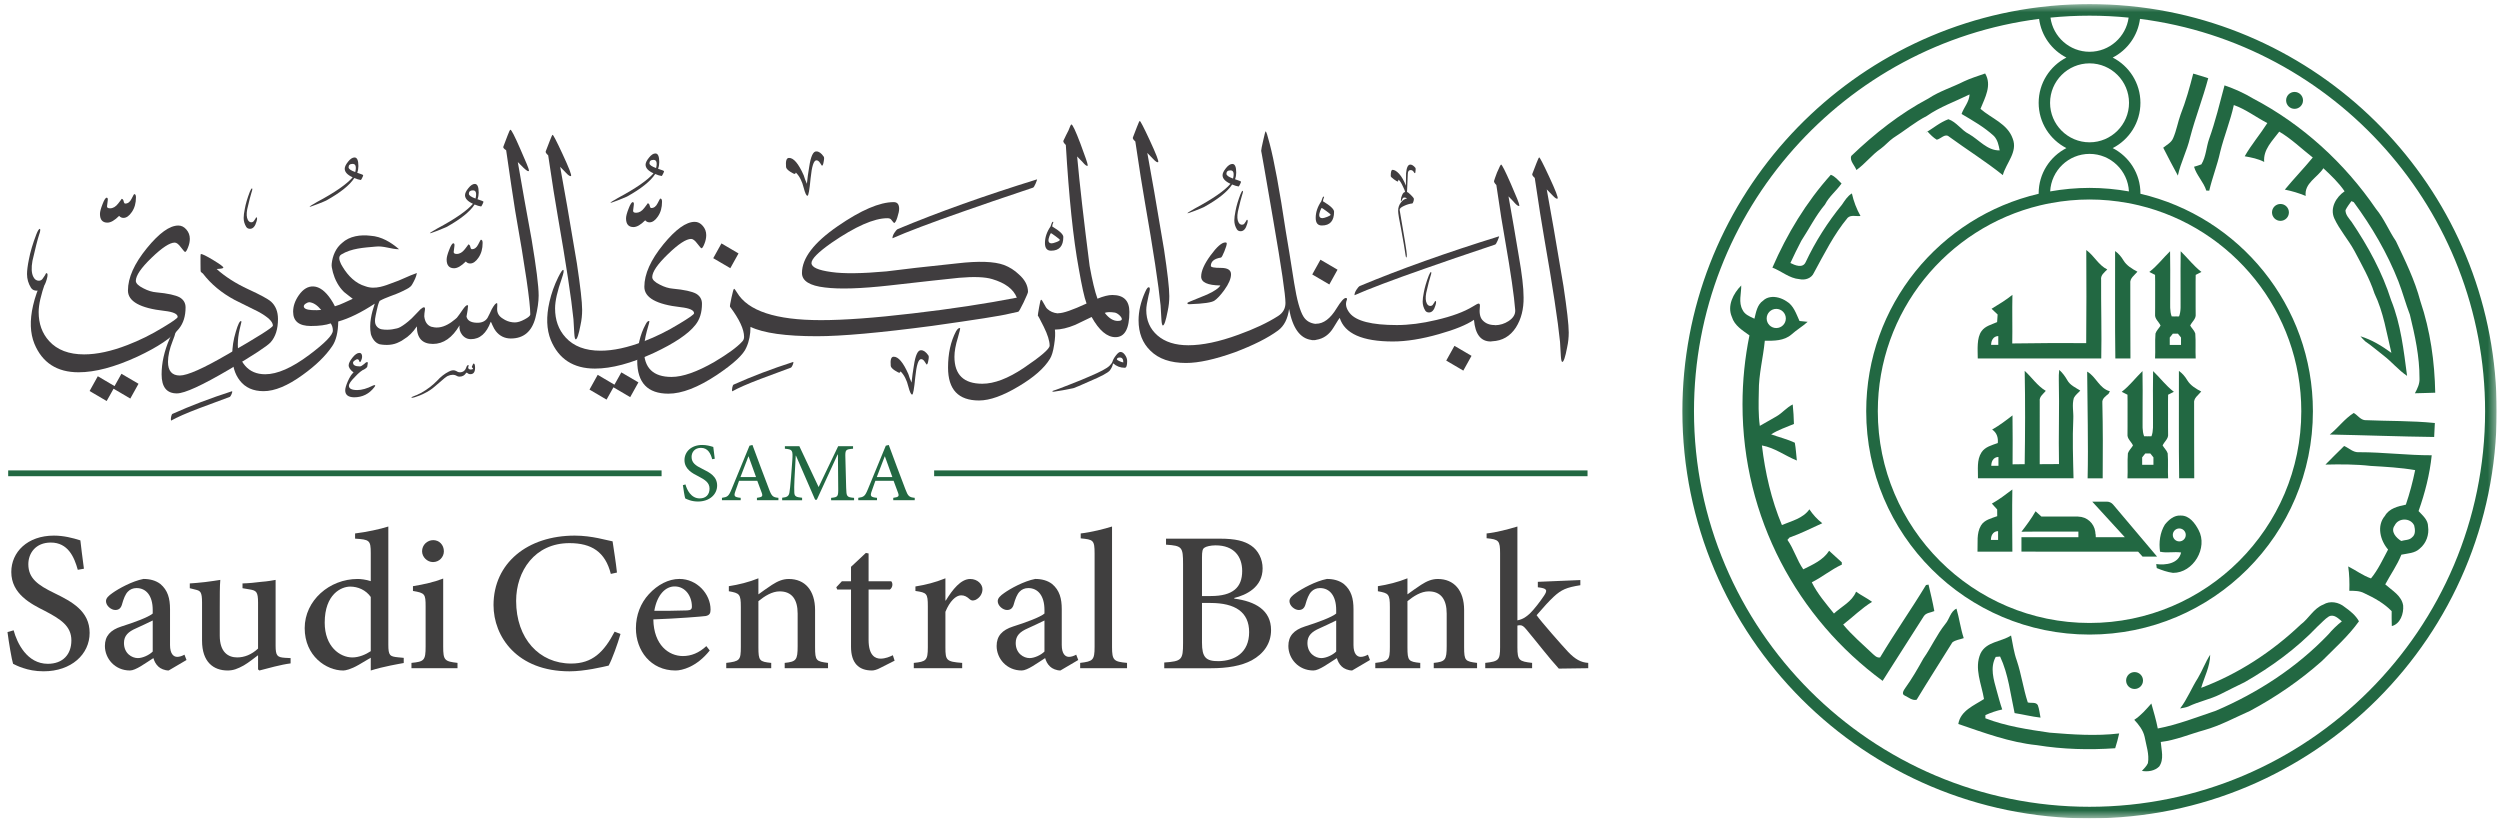 <svg width="307" height="101" viewBox="0 0 307 101" fill="none" xmlns="http://www.w3.org/2000/svg">
<g clip-path="url(#clip0_864_1806)">
<path d="M71.488 38.06C71.488 38.665 71.429 39.28 71.288 39.916C71.065 41.085 70.865 41.67 70.703 41.67C70.612 41.67 70.551 41.427 70.522 40.944C70.46 39.916 70.421 39.332 70.421 39.209C70.169 36.691 69.523 32.449 68.486 26.492C68.193 24.838 67.801 22.369 67.317 19.073C67.076 18.861 66.973 18.7 67.014 18.59C67.115 18.297 67.287 17.865 67.519 17.28C67.699 16.796 67.82 16.555 67.861 16.555C67.942 16.555 68.345 17.33 69.07 18.893C69.876 20.626 70.228 21.534 70.119 21.613C70.017 21.675 69.805 21.552 69.493 21.211C69.403 21.109 69.171 20.867 68.788 20.485C69.252 22.964 69.937 26.924 70.844 32.356C71.267 35.188 71.488 37.094 71.488 38.06Z" fill="#403D3F"/>
<path d="M34.136 39.18C34.136 40.408 33.834 41.366 33.229 42.041C32.776 42.526 31.082 43.635 28.15 45.367C24.824 47.322 22.677 48.31 21.72 48.31C20.471 48.31 19.845 47.534 19.845 45.972C19.845 44.582 20.168 43.11 20.833 41.577C21.155 40.831 21.376 40.449 21.499 40.469C21.669 40.469 21.579 40.943 21.196 41.891C20.823 42.837 20.63 43.684 20.63 44.441C20.63 45.548 21.115 46.113 22.083 46.113C23.009 46.113 24.986 45.237 28.009 43.472C31.677 41.366 33.511 40.208 33.511 39.985C33.511 39.492 32.908 38.916 31.677 38.252C30.74 37.788 29.792 37.315 28.834 36.842C27.212 35.975 25.902 34.886 24.904 33.575C24.845 33.566 24.754 33.485 24.642 33.334C24.633 33.273 24.622 32.911 24.622 32.245C24.613 31.56 24.622 31.217 24.663 31.197C24.824 31.176 25.327 31.419 26.195 31.944C27.051 32.468 27.465 32.77 27.424 32.87C27.404 32.961 27.122 33.011 26.598 33.032C27.656 33.98 28.946 34.806 30.467 35.511C31.98 36.207 32.926 36.719 33.29 37.044C33.854 37.567 34.136 38.272 34.136 39.18Z" fill="#403D3F"/>
<path d="M5.734 34.324C5.478 35.233 5.073 35.695 4.511 35.695C4.199 35.695 3.964 35.582 3.808 35.346C3.481 34.821 3.318 34.261 3.318 33.656C3.318 33.229 3.389 32.639 3.544 31.88C3.715 30.948 4.029 29.904 4.476 28.738C4.647 28.311 4.79 28.1 4.888 28.1C4.923 28.113 4.945 28.163 4.945 28.241C4.945 28.376 4.895 28.582 4.795 28.851C4.611 29.414 4.34 30.473 3.986 32.028C3.83 32.895 3.865 33.557 4.099 34.005C4.255 34.316 4.476 34.472 4.767 34.472C4.938 34.472 5.086 34.409 5.207 34.268C5.279 34.168 5.385 34.012 5.528 33.799C5.599 33.628 5.656 33.543 5.699 33.543C5.87 33.543 5.89 33.799 5.734 34.324ZM23.311 29.328C23.311 29.66 23.241 30.013 23.089 30.386C22.948 30.75 22.827 30.941 22.727 30.941C22.677 30.941 22.504 30.75 22.213 30.367C21.931 29.983 21.678 29.79 21.457 29.79C20.852 29.79 19.904 30.407 18.614 31.655C17.325 32.895 16.679 33.843 16.679 34.489C16.679 34.79 16.993 35.103 17.627 35.415C18.171 35.699 18.694 35.858 19.199 35.899C20.609 36.029 21.567 36.243 22.081 36.525C22.545 36.807 22.788 37.209 22.788 37.753C22.788 38.811 22.524 39.679 21.981 40.353C21.114 41.463 19.401 42.611 16.861 43.801C14.1 45.07 11.691 45.716 9.644 45.716C7.005 45.716 5.19 44.547 4.224 42.209C3.698 40.908 3.639 39.345 4.062 37.512C4.303 36.464 4.656 35.465 5.129 34.508C5.452 33.864 5.654 33.561 5.755 33.602C5.855 33.641 5.805 33.984 5.573 34.651C5.029 36.193 4.747 37.41 4.747 38.317C4.747 39.75 5.17 40.938 6.037 41.886C7.024 42.973 8.456 43.519 10.331 43.519C11.902 43.519 13.677 43.135 15.651 42.37C17.123 41.804 18.574 41.09 20.006 40.214C21.214 39.486 21.819 39.063 21.819 38.922C21.819 38.549 21.276 38.297 20.186 38.176C17.204 37.844 15.712 37.007 15.712 35.678C15.712 34.105 16.488 32.372 18.05 30.457C19.552 28.621 20.832 27.695 21.899 27.695C22.274 27.695 22.606 27.857 22.888 28.189C23.17 28.512 23.311 28.894 23.311 29.328ZM17.009 47.128L16.002 48.943L13.946 47.735L13.099 49.246L11.002 48.017L12.01 46.202L14.066 47.412L14.912 45.9L17.009 47.128Z" fill="#403D3F"/>
<path d="M38.275 38.078C37.629 38.038 37.306 37.877 37.306 37.615C37.306 37.495 37.397 37.374 37.558 37.272C37.729 37.161 37.87 37.111 37.972 37.111C38.475 37.151 38.959 37.474 39.444 38.059C39.121 38.098 38.727 38.098 38.275 38.078ZM65.281 29.395C64.694 26.22 64.13 23.056 63.586 19.901C63.95 20.265 64.191 20.506 64.291 20.606C64.635 20.929 64.837 21.061 64.917 21.011C64.947 20.979 64.958 20.949 64.958 20.929C64.958 20.767 64.594 19.881 63.889 18.29C63.204 16.716 62.801 15.93 62.681 15.93C62.62 15.93 62.499 16.182 62.317 16.676C62.094 17.262 61.935 17.704 61.812 18.006C61.753 18.118 61.873 18.268 62.156 18.45C62.629 21.757 63.002 24.234 63.264 25.887C64.503 32.902 65.119 37.146 65.119 38.606C65.119 38.768 64.887 38.979 64.423 39.221C63.963 39.471 63.564 39.592 63.234 39.594C63.134 39.594 63.037 39.588 62.941 39.577C62.508 39.529 62.115 39.377 61.755 39.13C61.519 38.989 61.345 38.825 61.228 38.636C61.096 38.425 61.038 38.179 61.048 37.901C61.057 37.781 61.063 37.677 61.064 37.589C61.072 37.369 61.063 37.25 61.048 37.237C60.907 37.176 60.686 37.437 60.383 37.981C60.222 38.345 60.04 38.707 59.86 39.05C59.576 39.473 59.135 39.655 58.53 39.634C57.806 39.608 57.392 39.354 57.286 38.872C57.342 38.512 57.433 38.155 57.451 37.792C57.498 37.599 57.489 37.495 57.42 37.478C57.279 37.447 57.078 37.649 56.794 38.063C56.529 38.458 56.301 38.773 56.106 39.017C56.037 39.083 55.965 39.146 55.889 39.206C55.325 39.684 54.631 40.121 53.889 40.206C53.792 40.213 53.694 40.217 53.595 40.219C53.582 40.219 53.569 40.219 53.558 40.219C53.404 40.213 53.25 40.191 53.094 40.15C53.048 40.143 53.001 40.134 52.953 40.121C52.46 39.941 52.174 39.514 52.1 38.848C52.1 38.627 52.129 38.365 52.179 38.063C52.209 37.871 52.179 37.76 52.1 37.74C51.998 37.71 51.847 37.801 51.636 37.981C51.341 38.289 51.09 38.549 50.882 38.762C50.752 38.896 50.639 39.011 50.544 39.109C50.403 39.237 50.261 39.365 50.114 39.488C50.005 39.579 49.895 39.668 49.78 39.751C49.589 39.896 49.39 40.03 49.181 40.15C49.049 40.226 48.908 40.284 48.759 40.323C48.373 40.423 47.969 40.486 47.568 40.49C47.33 40.494 47.095 40.477 46.861 40.436C46.428 40.358 46.098 40 46.057 39.564C46.031 39.285 46.074 38.989 46.133 38.729C46.23 38.326 46.293 37.907 46.408 37.506C46.462 37.317 46.529 37.131 46.614 36.953C47.015 36.728 47.442 36.558 47.87 36.396C48.392 36.198 48.921 36.012 49.42 35.762C49.752 35.58 50.145 35.442 50.422 35.177C50.507 35.093 50.582 34.999 50.639 34.884C50.879 34.455 51.114 34.015 51.192 33.527C50.158 33.874 49.203 34.413 48.166 34.75C47.7 34.93 47.212 35.114 46.714 35.225C46.705 35.227 46.696 35.229 46.687 35.231C46.091 35.361 45.482 35.381 44.886 35.16C43.658 34.811 42.747 33.871 42.099 32.809C42.025 32.688 41.954 32.566 41.886 32.442C41.728 32.078 41.466 31.54 41.897 31.26C43.15 30.486 44.675 30.415 46.102 30.285C47.095 30.157 48.026 30.61 49.006 30.608C48.024 29.756 46.837 29.035 45.506 28.951C44.285 28.801 42.931 28.975 41.997 29.84C41.234 30.458 40.834 31.425 40.733 32.386C40.717 32.536 40.722 32.688 40.748 32.841C40.819 33.26 40.934 33.676 41.09 34.077C41.184 34.316 41.294 34.552 41.422 34.776C41.646 35.175 41.923 35.543 42.253 35.862C42.596 36.153 42.968 36.409 43.318 36.693C42.591 37.003 41.889 37.4 41.125 37.612C40.986 37.324 40.817 37.029 40.613 36.728C39.937 35.739 39.241 35.225 38.516 35.175C37.831 35.136 37.226 35.498 36.701 36.244C36.228 36.919 35.996 37.595 35.996 38.28C35.996 39.449 36.721 40.033 38.172 40.033C39.212 40.033 40.028 39.922 40.613 39.711C40.793 39.972 40.874 40.265 40.874 40.597C40.874 41.141 39.908 42.13 37.972 43.581C35.846 45.174 34.042 45.959 32.57 45.959C31.522 45.959 30.696 45.606 30.1 44.91C29.495 44.205 29.204 43.338 29.204 42.31C29.204 41.707 29.284 41.082 29.427 40.456C29.573 39.833 29.646 39.531 29.647 39.531C29.647 39.469 29.627 39.438 29.607 39.428C29.445 39.389 29.224 39.822 28.963 40.718C28.66 41.707 28.519 42.654 28.519 43.581C28.519 44.892 28.831 45.94 29.445 46.725C30.121 47.603 31.099 48.035 32.368 48.035C33.728 48.035 35.331 47.371 37.165 46.04C38.768 44.892 39.976 43.722 40.793 42.513C41.27 41.826 41.513 40.816 41.537 39.48C42.864 39.109 44.359 38.376 46.02 37.289C45.616 38.484 45.306 39.763 45.541 41.026C45.703 41.566 46.056 42.106 46.621 42.277C47.425 42.425 48.297 42.39 49.03 41.995C49.225 41.913 49.401 41.807 49.565 41.683C50.172 41.332 50.715 40.796 51.192 40.078C51.192 41.518 51.856 42.234 53.167 42.234C54.456 42.234 55.546 41.47 56.433 39.957C56.371 40.401 56.494 40.792 56.765 41.136C56.949 41.358 57.162 41.509 57.405 41.587C57.535 41.629 57.676 41.65 57.822 41.65C58.932 41.65 59.738 40.935 60.263 39.514C60.292 39.514 60.361 39.651 60.459 39.907C60.461 39.909 60.463 39.913 60.463 39.916C60.615 40.26 60.756 40.501 60.886 40.663C61.352 41.256 61.955 41.557 62.705 41.568C62.711 41.568 62.714 41.57 62.72 41.57C62.725 41.57 62.729 41.57 62.733 41.57C62.736 41.57 62.74 41.57 62.742 41.57C62.746 41.57 62.749 41.568 62.753 41.568C64.306 41.557 65.303 40.711 65.743 39.05C66.016 37.972 66.147 37.055 66.147 36.289C66.147 35.129 65.854 32.831 65.281 29.395Z" fill="#403D3F"/>
<path d="M31.501 27.201C31.334 27.796 31.068 28.097 30.703 28.097C30.499 28.097 30.345 28.023 30.242 27.869C30.029 27.527 29.922 27.16 29.922 26.764C29.922 26.486 29.968 26.1 30.07 25.603C30.181 24.994 30.385 24.313 30.679 23.55C30.79 23.272 30.883 23.133 30.948 23.133C30.972 23.142 30.985 23.174 30.985 23.226C30.985 23.313 30.953 23.448 30.888 23.625C30.768 23.992 30.591 24.684 30.358 25.701C30.256 26.267 30.28 26.7 30.432 26.993C30.536 27.197 30.679 27.299 30.87 27.299C30.981 27.299 31.078 27.256 31.157 27.163C31.204 27.098 31.273 26.996 31.367 26.857C31.412 26.746 31.451 26.69 31.477 26.69C31.59 26.69 31.603 26.857 31.501 27.201Z" fill="#403D3F"/>
<path d="M28.5 48.039C28.538 48.098 28.515 48.232 28.426 48.425C28.339 48.609 28.272 48.713 28.228 48.735C26.977 49.201 25.726 49.668 24.468 50.134C22.876 50.741 21.721 51.244 21.011 51.652C20.974 51.571 20.966 51.415 21.011 51.192C21.055 50.992 21.107 50.875 21.167 50.83C23.41 49.822 25.852 48.891 28.5 48.039Z" fill="#403D3F"/>
<path d="M44.6 21.516C44.6 21.574 44.555 21.681 44.47 21.854C44.385 22.019 44.334 22.105 44.312 22.105C44.075 22.069 43.809 21.99 43.509 21.861C42.95 22.736 41.794 23.662 40.05 24.63C39.907 24.703 39.541 24.853 38.953 25.081C38.365 25.306 38.056 25.413 38.014 25.391C37.999 25.356 38.3 25.161 38.931 24.803C41.098 23.647 42.562 22.635 43.308 21.774C42.662 21.481 42.332 21.13 42.332 20.713C42.332 20.483 42.469 20.197 42.748 19.852C43.02 19.509 43.286 19.336 43.538 19.336C43.852 19.336 44.011 19.687 44.011 20.397C44.011 20.67 43.967 20.943 43.867 21.216C44.355 21.373 44.6 21.474 44.6 21.516ZM43.624 21.13C43.781 20.462 43.681 20.125 43.308 20.125C42.978 20.125 42.805 20.262 42.805 20.54C42.805 20.743 43.078 20.936 43.624 21.13Z" fill="#403D3F"/>
<path d="M59.369 24.768C59.369 24.826 59.326 24.933 59.241 25.104C59.156 25.269 59.104 25.357 59.083 25.357C58.846 25.319 58.58 25.241 58.28 25.111C57.719 25.987 56.565 26.913 54.821 27.882C54.678 27.953 54.312 28.103 53.724 28.333C53.136 28.556 52.828 28.663 52.783 28.641C52.77 28.606 53.071 28.413 53.702 28.055C55.869 26.899 57.332 25.887 58.078 25.026C57.434 24.731 57.103 24.38 57.103 23.965C57.103 23.735 57.239 23.447 57.519 23.104C57.792 22.759 58.057 22.586 58.308 22.586C58.623 22.586 58.783 22.939 58.783 23.649C58.783 23.922 58.738 24.193 58.638 24.466C59.126 24.623 59.369 24.726 59.369 24.768ZM58.395 24.38C58.553 23.712 58.452 23.375 58.078 23.375C57.749 23.375 57.577 23.512 57.577 23.792C57.577 23.993 57.849 24.186 58.395 24.38Z" fill="#403D3F"/>
<path d="M58.339 45.168C58.339 45.684 58.148 45.949 57.767 45.949C57.615 45.949 57.485 45.897 57.374 45.791C57.318 45.747 57.261 45.758 57.211 45.836C57.031 46.11 56.767 46.251 56.429 46.251C56.296 46.251 56.177 46.224 56.088 46.157C55.784 45.977 55.409 45.977 54.96 46.179C54.763 46.285 54.425 46.554 53.948 46.986C53.674 47.211 53.405 47.441 53.139 47.671C52.703 48.009 52.18 48.3 51.579 48.549C51.091 48.744 50.758 48.846 50.59 48.846C50.547 48.846 50.517 48.834 50.517 48.801C50.562 48.757 50.653 48.71 50.775 48.666C51.002 48.588 51.315 48.452 51.714 48.25C52.449 47.834 53.095 47.346 53.65 46.78C54.106 46.274 54.594 45.891 55.121 45.628C55.487 45.431 55.8 45.414 56.066 45.583C56.183 45.672 56.313 45.719 56.454 45.719C56.836 45.719 57.099 45.539 57.239 45.168C57.311 44.943 57.402 44.824 57.513 44.824C57.543 44.824 57.554 44.86 57.537 44.938C57.491 45.106 57.48 45.201 57.513 45.236C57.615 45.37 57.773 45.414 57.975 45.353C58.109 45.325 58.127 45.262 58.02 45.168C57.94 45.123 57.923 45.054 57.975 44.96C58.064 44.746 58.12 44.641 58.155 44.641C58.278 44.641 58.339 44.813 58.339 45.168Z" fill="#403D3F"/>
<path d="M16.695 24.227C16.695 24.94 16.534 25.534 16.191 26.033C15.87 26.508 15.526 26.757 15.164 26.757C14.944 26.757 14.771 26.673 14.63 26.508C14.088 27.054 13.604 27.34 13.192 27.34C12.587 27.34 12.275 26.983 12.275 26.271C12.275 26.009 12.375 25.617 12.587 25.083C12.789 24.549 12.96 24.276 13.101 24.276C13.21 24.276 13.262 24.383 13.231 24.608C13.171 25.096 13.14 25.345 13.14 25.345C13.14 25.499 13.262 25.582 13.513 25.582C13.877 25.582 14.207 25.391 14.509 25C14.812 24.621 14.953 24.419 14.923 24.419C15.053 24.419 15.144 24.513 15.185 24.715C15.226 24.905 15.285 25 15.376 25C15.699 25 15.96 24.81 16.152 24.419C16.343 24.038 16.452 23.836 16.484 23.836C16.625 23.836 16.695 23.968 16.695 24.227Z" fill="#403D3F"/>
<path d="M59.266 29.831C59.266 30.542 59.104 31.136 58.763 31.635C58.442 32.11 58.099 32.358 57.737 32.358C57.514 32.358 57.343 32.275 57.202 32.11C56.658 32.655 56.176 32.941 55.762 32.941C55.159 32.941 54.847 32.585 54.847 31.872C54.847 31.61 54.947 31.219 55.159 30.684C55.359 30.15 55.532 29.877 55.673 29.877C55.783 29.877 55.833 29.985 55.803 30.209C55.744 30.696 55.712 30.946 55.712 30.946C55.712 31.1 55.833 31.184 56.085 31.184C56.447 31.184 56.781 30.993 57.082 30.601C57.384 30.221 57.525 30.018 57.493 30.018C57.625 30.018 57.716 30.115 57.757 30.315C57.796 30.506 57.857 30.601 57.948 30.601C58.269 30.601 58.531 30.412 58.724 30.018C58.913 29.64 59.025 29.438 59.056 29.438C59.195 29.438 59.266 29.569 59.266 29.831Z" fill="#403D3F"/>
<path d="M45.97 47.545C45.332 48.374 44.502 48.79 43.478 48.79C42.758 48.773 42.392 48.487 42.392 47.934C42.392 47.675 42.502 47.303 42.721 46.802C42.964 46.266 43.198 45.912 43.418 45.739C43.023 45.437 42.817 45.142 42.817 44.856C42.817 44.624 42.971 44.312 43.279 43.922C43.587 43.535 43.873 43.336 44.137 43.336C44.357 43.336 44.467 43.499 44.467 43.828C44.467 43.922 44.437 44.052 44.37 44.227C44.313 44.381 44.254 44.468 44.194 44.468C44.159 44.449 44.129 44.397 44.107 44.329C44.072 44.191 43.99 44.114 43.866 44.114C43.806 44.114 43.712 44.156 43.565 44.26C43.426 44.347 43.352 44.442 43.352 44.537C43.352 44.839 43.63 44.995 44.194 44.995C44.313 44.995 44.497 44.891 44.738 44.685C44.899 44.52 45.024 44.442 45.126 44.468C45.185 44.468 45.178 44.657 45.098 45.038C45.061 45.125 44.957 45.219 44.797 45.316C44.459 45.453 44.055 45.773 43.595 46.273C43.096 46.767 42.847 47.131 42.847 47.372C42.847 47.717 43.183 47.899 43.866 47.899C44.422 47.899 45.076 47.717 45.816 47.337C45.933 47.294 46.013 47.277 46.057 47.303C46.094 47.346 46.072 47.424 45.97 47.545Z" fill="#403D3F"/>
<path d="M143.59 36.359C143.59 36.964 143.531 37.578 143.39 38.213C143.167 39.382 142.966 39.967 142.803 39.967C142.714 39.967 142.653 39.725 142.623 39.241C142.562 38.213 142.521 37.628 142.521 37.508C142.271 34.988 141.625 30.746 140.587 24.789C140.294 23.135 139.903 20.667 139.418 17.372C139.175 17.16 139.075 16.999 139.116 16.889C139.216 16.596 139.389 16.162 139.621 15.577C139.801 15.095 139.921 14.852 139.962 14.852C140.044 14.852 140.446 15.627 141.172 17.19C141.977 18.923 142.33 19.83 142.221 19.912C142.118 19.971 141.907 19.851 141.595 19.508C141.504 19.407 141.272 19.166 140.89 18.782C141.354 21.263 142.039 25.223 142.946 30.655C143.369 33.486 143.59 35.391 143.59 36.359Z" fill="#403D3F"/>
<path d="M137.257 39.409C136.702 39.409 136.168 39.077 135.665 38.422C135.927 38.31 136.329 38.301 136.875 38.381C137.066 38.411 137.257 38.522 137.458 38.704C137.66 38.895 137.76 39.056 137.76 39.188C137.76 39.339 137.589 39.409 137.257 39.409ZM136.591 36.225C136.114 36.225 135.5 36.377 134.769 36.679C134.453 35.8 134.13 34.465 133.806 32.656C133.089 27.054 132.575 22.569 132.273 19.212C132.637 19.596 132.857 19.818 132.937 19.898C133.241 20.26 133.442 20.412 133.563 20.36V20.24C133.563 20.08 133.26 19.212 132.677 17.64C132.082 16.068 131.709 15.281 131.568 15.281C131.506 15.281 131.386 15.534 131.206 16.027C131.044 16.33 130.833 16.755 130.58 17.298C130.549 17.419 130.66 17.59 130.883 17.801C131.265 24.213 131.788 29.281 132.475 32.999C132.852 35.167 133.165 36.57 133.41 37.214C133.418 37.234 133.421 37.253 133.427 37.273C131.703 38.069 130.566 38.461 130.001 38.461C129.949 38.461 129.903 38.47 129.857 38.479C129.359 38.424 128.957 38.247 128.634 37.952C128.522 37.871 128.372 37.65 128.19 37.286C128.029 36.965 127.908 36.804 127.847 36.804C127.788 36.804 127.706 37.106 127.606 37.711C127.494 38.314 127.444 38.678 127.444 38.778C127.444 38.697 127.686 39.151 128.17 40.118C128.654 41.096 128.895 41.873 128.895 42.447C128.895 42.84 127.828 43.757 125.711 45.188C123.787 46.477 122.092 47.123 120.632 47.123C118.344 47.123 117.205 46.014 117.205 43.816C117.205 43.152 117.346 42.367 117.628 41.46C117.85 40.693 117.93 40.311 117.91 40.311C117.769 40.231 117.607 40.35 117.407 40.673C116.741 41.923 116.42 43.414 116.42 45.147C116.42 47.84 117.689 49.179 120.227 49.179C121.549 49.179 123.171 48.595 125.086 47.446C126.96 46.336 128.24 45.208 128.936 44.059C129.157 43.707 129.33 43.132 129.45 42.336C129.58 41.532 129.601 40.92 129.541 40.476C130.291 40.472 131.119 40.272 132.037 39.893C132.711 39.571 133.386 39.248 134.052 38.925C134.969 40.578 135.947 41.404 136.975 41.404C138.124 41.404 138.688 40.367 138.688 38.301C138.688 36.909 137.983 36.225 136.591 36.225Z" fill="#403D3F"/>
<path d="M90.69 31.121L88.593 29.891L87.586 31.706L89.683 32.934L90.69 31.121Z" fill="#403D3F"/>
<path d="M125.11 33.689C124.585 33.186 123.98 32.803 123.295 32.54C122.085 32.096 120.17 32.037 117.55 32.34C113.681 32.742 110.778 33.075 108.843 33.327C105.82 33.6 103.573 33.62 102.11 33.407C100.468 33.186 99.651 32.822 99.651 32.299C99.651 31.794 100.477 30.968 102.11 29.82C105.044 27.804 107.33 26.797 108.963 26.797C109.195 26.797 109.346 26.856 109.427 26.958C109.65 27.24 109.771 27.381 109.791 27.381C109.912 27.381 110.053 27.149 110.194 26.695C110.344 26.233 110.415 25.889 110.415 25.648C110.415 25.093 110.194 24.82 109.75 24.82C108.017 24.82 105.718 25.808 102.856 27.784C99.934 29.799 98.482 31.714 98.482 33.529C98.482 34.496 99.429 35.09 101.305 35.303C103.118 35.533 105.749 35.442 109.186 35.06C113.337 34.587 116.201 34.273 117.772 34.114C119.617 33.952 120.977 34.012 121.844 34.273C123.447 34.748 124.453 35.504 124.867 36.552C121.037 37.298 116.774 37.942 112.088 38.487C107.392 39.042 103.643 39.313 100.841 39.313C100.832 39.313 100.822 39.315 100.813 39.317C100.804 39.315 100.796 39.313 100.787 39.313C95.274 39.313 91.848 38.185 90.507 35.927C90.316 35.615 90.195 35.463 90.145 35.463C90.084 35.463 89.983 35.817 89.831 36.52C89.67 37.227 89.62 37.61 89.64 37.66C90.8 39.211 91.373 40.442 91.373 41.37C91.373 41.601 91.293 41.793 91.132 41.954C90.527 42.618 89.399 43.446 87.745 44.433C85.589 45.673 83.835 46.287 82.464 46.287C80.207 46.287 79.079 45.179 79.079 42.982C79.079 42.316 79.2 41.531 79.441 40.623C79.673 39.857 79.764 39.454 79.744 39.434C79.591 39.373 79.441 39.514 79.28 39.837C78.595 41.087 78.252 42.578 78.252 44.313C78.252 47.003 79.532 48.343 82.082 48.343C83.735 48.343 85.721 47.577 88.027 46.046C90.104 44.654 91.314 43.526 91.657 42.659C91.999 41.904 92.16 41.067 92.16 40.139C93.761 40.906 96.484 41.288 100.323 41.288C100.325 41.288 100.327 41.288 100.331 41.288C100.333 41.288 100.334 41.288 100.336 41.288C103.35 41.288 108.056 40.865 114.467 40.019C119.829 39.263 122.983 38.77 123.92 38.528C124.312 38.447 124.685 38.365 125.028 38.285C125.11 38.285 125.331 37.903 125.693 37.146C126.056 36.381 126.238 35.947 126.238 35.847C126.238 35.06 125.854 34.344 125.11 33.689Z" fill="#403D3F"/>
<path d="M78.397 46.957L77.388 48.77L75.333 47.56L74.485 49.072L72.39 47.842L73.398 46.029L75.454 47.239L76.3 45.727" fill="#403D3F"/>
<path d="M86.725 28.875C86.725 29.207 86.655 29.56 86.504 29.935C86.363 30.297 86.241 30.488 86.141 30.488C86.091 30.488 85.92 30.297 85.627 29.913C85.344 29.53 85.092 29.339 84.871 29.339C84.266 29.339 83.318 29.953 82.028 31.204C80.739 32.444 80.095 33.39 80.095 34.036C80.095 34.338 80.406 34.65 81.041 34.962C81.585 35.244 82.11 35.405 82.613 35.446C84.025 35.578 84.983 35.789 85.497 36.072C85.961 36.354 86.202 36.756 86.202 37.3C86.202 38.358 85.94 39.226 85.395 39.902C84.528 41.01 82.815 42.158 80.275 43.348C77.513 44.617 75.105 45.263 73.06 45.263C70.419 45.263 68.604 44.094 67.637 41.756C67.114 40.455 67.053 38.892 67.476 37.059C67.717 36.01 68.072 35.012 68.545 34.054C68.868 33.41 69.068 33.108 69.168 33.149C69.27 33.19 69.22 33.531 68.988 34.197C68.445 35.738 68.163 36.959 68.163 37.864C68.163 39.297 68.586 40.484 69.452 41.433C70.439 42.522 71.87 43.066 73.745 43.066C75.316 43.066 77.09 42.682 79.067 41.917C80.538 41.353 81.989 40.637 83.42 39.759C84.63 39.033 85.233 38.61 85.233 38.469C85.233 38.096 84.689 37.846 83.602 37.723C80.618 37.391 79.126 36.554 79.126 35.224C79.126 33.652 79.904 31.919 81.464 30.003C82.967 28.17 84.246 27.242 85.315 27.242C85.688 27.242 86.02 27.404 86.302 27.738C86.584 28.059 86.725 28.443 86.725 28.875Z" fill="#403D3F"/>
<path d="M127.354 22.023C127.354 22.083 127.295 22.259 127.163 22.563C127.037 22.858 126.933 23.022 126.851 23.044C123.233 24.258 120.36 25.236 118.237 25.989C114.21 27.396 111.332 28.491 109.593 29.261C109.593 29.068 109.666 28.847 109.822 28.602C109.97 28.366 110.111 28.21 110.23 28.136C115.203 26.056 120.909 24.02 127.354 22.023Z" fill="#403D3F"/>
<path d="M97.411 44.445C97.447 44.505 97.424 44.638 97.337 44.831C97.248 45.015 97.181 45.119 97.137 45.141C95.886 45.607 94.635 46.075 93.377 46.54C91.785 47.147 90.63 47.65 89.922 48.056C89.883 47.977 89.877 47.821 89.922 47.598C89.964 47.4 90.016 47.281 90.076 47.236C92.319 46.229 94.761 45.297 97.411 44.445Z" fill="#403D3F"/>
<path d="M138.415 44.345C138.415 44.889 138.32 45.163 138.12 45.163C137.583 45.163 137.108 44.982 136.685 44.614C136.631 44.922 136.498 45.217 136.282 45.499C136.028 45.794 135.21 46.229 133.829 46.811C132.695 47.324 132.02 47.604 131.805 47.671C130.886 47.865 130.088 48.007 129.418 48.099H129.27C129.236 48.086 129.223 48.068 129.244 48.047C129.244 48.012 129.285 47.986 129.377 47.966C129.619 47.899 130.25 47.658 131.281 47.255C132.449 46.8 133.298 46.451 133.829 46.21C135.117 45.666 135.921 45.238 136.243 44.922C136.431 44.733 136.552 44.573 136.603 44.427C136.672 44.184 136.819 43.922 137.04 43.642C137.255 43.36 137.442 43.219 137.596 43.219C137.791 43.219 137.979 43.339 138.153 43.588C138.327 43.829 138.415 44.084 138.415 44.345ZM137.945 44.507C137.945 44.104 137.804 43.904 137.516 43.904C137.275 43.904 137.155 43.983 137.155 44.145C137.155 44.178 137.247 44.245 137.442 44.338C137.63 44.432 137.799 44.486 137.945 44.507Z" fill="#403D3F"/>
<path d="M81.545 21.024C81.545 21.084 81.502 21.191 81.415 21.362C81.33 21.527 81.28 21.613 81.257 21.613C81.022 21.577 80.756 21.499 80.454 21.369C79.895 22.243 78.739 23.171 76.997 24.14C76.852 24.21 76.486 24.361 75.898 24.591C75.31 24.814 75.002 24.921 74.959 24.899C74.944 24.864 75.247 24.669 75.878 24.311C78.043 23.154 79.507 22.143 80.254 21.284C79.608 20.989 79.277 20.638 79.277 20.221C79.277 19.991 79.415 19.705 79.695 19.361C79.966 19.016 80.231 18.844 80.484 18.844C80.799 18.844 80.957 19.195 80.957 19.905C80.957 20.178 80.914 20.451 80.812 20.724C81.3 20.881 81.545 20.982 81.545 21.024ZM80.569 20.638C80.727 19.97 80.626 19.632 80.254 19.632C79.923 19.632 79.751 19.77 79.751 20.05C79.751 20.25 80.023 20.443 80.569 20.638Z" fill="#403D3F"/>
<path d="M81.297 24.774C81.297 25.487 81.135 26.081 80.792 26.58C80.471 27.053 80.128 27.304 79.766 27.304C79.545 27.304 79.373 27.22 79.231 27.053C78.688 27.601 78.205 27.884 77.793 27.884C77.188 27.884 76.877 27.528 76.877 26.816C76.877 26.556 76.977 26.164 77.188 25.63C77.391 25.095 77.561 24.823 77.702 24.823C77.812 24.823 77.864 24.928 77.832 25.155C77.773 25.641 77.743 25.89 77.743 25.89C77.743 26.046 77.864 26.127 78.114 26.127C78.478 26.127 78.81 25.938 79.111 25.546C79.413 25.166 79.554 24.964 79.525 24.964C79.655 24.964 79.746 25.06 79.786 25.261C79.827 25.452 79.886 25.546 79.978 25.546C80.3 25.546 80.562 25.357 80.753 24.964C80.944 24.585 81.054 24.383 81.085 24.383C81.226 24.383 81.297 24.513 81.297 24.774Z" fill="#403D3F"/>
<path d="M101.148 19.229C101.218 19.311 101.218 19.515 101.148 19.851C101.096 20.18 101.027 20.352 100.93 20.352C100.93 20.352 100.862 20.25 100.715 20.026C100.576 19.801 100.429 19.688 100.255 19.688C99.927 19.688 99.693 20.413 99.544 21.885C99.407 23.347 99.277 24.071 99.154 24.041C99.015 24.041 98.869 23.724 98.696 23.071C98.505 22.273 98.184 21.64 97.733 21.191C97.716 21.241 97.681 21.293 97.629 21.354C97.561 21.384 97.369 21.302 97.041 21.089C96.729 20.883 96.555 20.69 96.529 20.526C96.46 19.769 96.573 19.393 96.885 19.393C97.447 19.372 98.054 20.078 98.696 21.527C98.783 21.833 98.912 22.182 99.086 22.57C99.154 21.874 99.249 21.18 99.372 20.475C99.563 19.198 99.856 18.565 100.255 18.595C100.559 18.595 100.853 18.799 101.148 19.229Z" fill="#403D3F"/>
<path d="M114.001 43.642C114.07 43.723 114.07 43.928 114.001 44.265C113.949 44.592 113.881 44.766 113.784 44.766C113.784 44.766 113.715 44.664 113.567 44.438C113.43 44.213 113.281 44.102 113.109 44.102C112.78 44.102 112.546 44.828 112.398 46.297C112.259 47.76 112.129 48.485 112.008 48.454C111.869 48.454 111.722 48.138 111.548 47.483C111.359 46.687 111.038 46.052 110.587 45.603C110.57 45.655 110.535 45.705 110.483 45.767C110.414 45.798 110.223 45.716 109.895 45.501C109.581 45.297 109.408 45.102 109.382 44.939C109.314 44.184 109.425 43.805 109.739 43.805C110.301 43.785 110.908 44.49 111.548 45.941C111.635 46.247 111.765 46.594 111.94 46.982C112.008 46.288 112.103 45.594 112.225 44.889C112.415 43.61 112.71 42.977 113.109 43.009C113.413 43.009 113.706 43.213 114.001 43.642Z" fill="#403D3F"/>
<path d="M130.576 29.098C130.576 30.216 130.079 30.786 129.072 30.786C128.574 30.786 128.32 30.48 128.32 29.849C128.32 29.159 128.548 28.476 129.003 27.813C129.116 27.427 129.213 27.234 129.283 27.234C129.354 27.234 129.37 27.279 129.316 27.385C129.248 27.542 129.213 27.689 129.213 27.813C130.122 28.355 130.576 28.784 130.576 29.098ZM130.148 29.456C130.148 29.413 129.973 29.265 129.625 29.01C129.283 28.765 129.099 28.634 129.072 28.634C129.029 28.634 128.958 28.749 128.873 28.992C128.793 29.227 128.749 29.394 128.749 29.491C128.749 29.753 128.88 29.884 129.142 29.884C129.255 29.884 129.448 29.832 129.728 29.727C130.009 29.623 130.148 29.526 130.148 29.456Z" fill="#403D3F"/>
<path d="M192.641 40.834C192.641 41.439 192.579 42.055 192.438 42.69C192.217 43.859 192.015 44.443 191.854 44.443C191.763 44.443 191.703 44.202 191.672 43.718C191.613 42.69 191.572 42.105 191.572 41.984C191.319 39.464 190.675 35.222 189.636 29.265C189.345 27.614 188.951 25.144 188.467 21.848C188.226 21.637 188.124 21.475 188.165 21.364C188.267 21.071 188.437 20.638 188.669 20.054C188.851 19.569 188.972 19.328 189.013 19.328C189.092 19.328 189.495 20.104 190.221 21.666C191.028 23.399 191.381 24.307 191.269 24.389C191.169 24.448 190.957 24.327 190.646 23.984C190.555 23.884 190.321 23.643 189.939 23.259C190.403 25.738 191.087 29.7 191.995 35.131C192.418 37.963 192.641 39.867 192.641 40.834Z" fill="#403D3F"/>
<path d="M164.249 33.119L162.152 31.891L161.144 33.704L163.241 34.934L164.249 33.119Z" fill="#403D3F"/>
<path d="M177.597 44.282L179.694 45.512L180.702 43.697L178.607 42.469L177.597 44.282Z" fill="#403D3F"/>
<path d="M186.513 31.472C186.108 29.024 185.687 26.575 185.244 24.116C185.635 24.509 185.867 24.76 185.949 24.86C186.249 25.205 186.452 25.335 186.572 25.285V25.205C186.572 25.023 186.22 24.146 185.526 22.563C184.839 20.991 184.436 20.206 184.336 20.206C184.275 20.206 184.113 20.538 183.831 21.193C183.64 21.698 183.52 22.04 183.47 22.221C183.438 22.333 183.54 22.503 183.752 22.724C184.195 25.808 184.557 28.046 184.819 29.457C185.526 33.508 185.938 36.38 186.069 38.084C186.099 38.609 185.817 39.062 185.244 39.435C184.743 39.761 184.206 39.921 183.635 39.936C183.607 39.925 183.577 39.917 183.544 39.917C182.898 39.917 182.395 39.706 182.031 39.292C181.729 38.941 181.638 38.386 181.729 37.64C181.759 37.399 181.699 37.277 181.567 37.277C181.488 37.277 181.245 37.399 180.862 37.64C179.773 38.307 178.283 38.848 176.388 39.292C174.614 39.717 172.992 39.917 171.53 39.917C168.448 39.917 166.523 39.424 165.746 38.448C165.302 37.893 165.182 37.358 165.384 36.854C165.454 36.674 165.404 36.592 165.263 36.592C165.031 36.592 164.658 37.015 164.135 37.863C163.369 39.132 162.522 39.758 161.615 39.758C161.58 39.758 161.55 39.765 161.518 39.769C160.878 39.687 160.394 39.396 160.073 38.889C159.639 38.203 159.256 36.824 158.924 34.757C158.481 31.916 158.137 29.798 157.896 28.408C157.13 23.309 156.465 19.731 155.92 17.666C155.658 16.638 155.497 16.133 155.417 16.133C155.385 16.133 155.285 16.506 155.124 17.231C154.953 17.966 154.871 18.401 154.871 18.53C154.871 18.451 155.376 21.303 156.363 27.078C157.362 32.862 157.855 36.228 157.855 37.197C157.855 37.882 157.553 38.425 156.948 38.808C155.658 39.635 154.025 40.4 152.071 41.105C149.701 41.973 147.656 42.397 145.923 42.397C144.32 42.397 143.06 41.994 142.143 41.198C141.215 40.391 140.762 39.351 140.762 38.062C140.762 37.668 140.865 37.074 141.045 36.289C141.226 35.655 141.247 35.323 141.126 35.302C140.985 35.2 140.813 35.412 140.601 35.905C140.078 37.095 139.816 38.234 139.816 39.333C139.816 40.884 140.299 42.124 141.267 43.063C142.275 44.07 143.735 44.573 145.641 44.573C147.204 44.573 149.198 44.13 151.626 43.263C153.916 42.397 155.688 41.51 156.948 40.582C157.694 40.029 158.137 39.151 158.299 37.941C158.733 40.288 159.642 41.547 161.017 41.742C161.051 41.762 161.088 41.773 161.131 41.773C161.177 41.773 161.222 41.766 161.266 41.764C161.312 41.766 161.357 41.771 161.403 41.771C161.483 41.771 161.557 41.756 161.626 41.732C162.521 41.597 163.241 41.09 163.771 40.199C164.244 39.414 164.497 39.032 164.517 39.032C165.122 40.966 167.297 41.934 171.046 41.934H171.047C172.701 41.934 174.594 41.632 176.709 41.027C178.676 40.472 180.107 39.888 181.003 39.273C181.154 41.046 181.84 41.934 183.059 41.934C183.128 41.934 183.191 41.923 183.251 41.908C184.483 41.853 185.451 41.291 186.149 40.22C186.815 39.171 187.118 37.934 187.097 36.512C187.097 35.323 186.895 33.649 186.513 31.472Z" fill="#403D3F"/>
<path d="M146.192 37.352C147.805 37.291 148.792 37.15 149.134 36.918C149.488 36.677 149.891 36.242 150.344 35.619C150.898 34.852 151.169 34.207 151.169 33.683C151.169 33.16 150.757 32.897 149.932 32.897C149.104 32.897 148.692 32.817 148.692 32.655C148.692 32.1 149.115 31.759 149.941 31.627C150.023 31.598 150.162 31.345 150.355 30.861C150.555 30.378 150.646 30.055 150.646 29.894C150.646 29.812 150.587 29.773 150.466 29.773C150.032 29.773 149.427 30.308 148.66 31.355C147.885 32.414 147.502 33.281 147.502 33.965C147.502 34.671 148.287 35.034 149.861 35.055C149.679 35.376 149.145 35.749 148.248 36.163C147.562 36.435 146.857 36.727 146.131 37.029C145.908 37.109 145.808 37.181 145.808 37.231C145.808 37.343 145.94 37.373 146.192 37.352Z" fill="#403D3F"/>
<path d="M153.153 27.497C152.986 28.093 152.721 28.394 152.353 28.394C152.149 28.394 151.997 28.32 151.893 28.167C151.68 27.824 151.574 27.457 151.574 27.061C151.574 26.783 151.62 26.397 151.722 25.9C151.834 25.291 152.038 24.61 152.331 23.847C152.442 23.569 152.535 23.43 152.6 23.43C152.624 23.439 152.637 23.471 152.637 23.523C152.637 23.61 152.606 23.745 152.539 23.923C152.418 24.289 152.242 24.981 152.01 25.998C151.908 26.564 151.932 26.996 152.084 27.29C152.186 27.494 152.331 27.596 152.52 27.596C152.632 27.596 152.73 27.553 152.808 27.46C152.856 27.395 152.925 27.293 153.018 27.154C153.064 27.043 153.101 26.987 153.129 26.987C153.24 26.987 153.255 27.154 153.153 27.497Z" fill="#403D3F"/>
<path d="M176.282 37.474C176.115 38.07 175.85 38.37 175.482 38.37C175.278 38.37 175.126 38.296 175.024 38.144C174.809 37.8 174.703 37.433 174.703 37.038C174.703 36.76 174.749 36.373 174.851 35.878C174.963 35.267 175.167 34.587 175.46 33.824C175.571 33.545 175.664 33.406 175.729 33.406C175.753 33.416 175.766 33.447 175.766 33.499C175.766 33.586 175.735 33.722 175.67 33.898C175.549 34.265 175.371 34.958 175.139 35.974C175.037 36.541 175.061 36.973 175.213 37.266C175.315 37.47 175.46 37.572 175.651 37.572C175.761 37.572 175.859 37.53 175.939 37.437C175.985 37.372 176.054 37.27 176.146 37.131C176.193 37.019 176.232 36.964 176.26 36.964C176.371 36.964 176.384 37.131 176.282 37.474Z" fill="#403D3F"/>
<path d="M184.094 29.016C184.094 29.075 184.035 29.253 183.903 29.556C183.777 29.852 183.673 30.016 183.592 30.036C179.973 31.25 177.1 32.228 174.977 32.983C170.951 34.39 168.072 35.485 166.332 36.253C166.332 36.062 166.406 35.839 166.562 35.596C166.71 35.358 166.849 35.203 166.968 35.128C171.943 33.05 177.65 31.014 184.094 29.016Z" fill="#403D3F"/>
<path d="M152.397 22.313C152.397 22.371 152.354 22.478 152.269 22.651C152.181 22.816 152.131 22.901 152.109 22.901C151.873 22.866 151.608 22.787 151.305 22.658C150.747 23.532 149.591 24.459 147.848 25.427C147.704 25.5 147.338 25.65 146.75 25.88C146.161 26.103 145.853 26.21 145.811 26.188C145.796 26.153 146.096 25.958 146.729 25.6C148.895 24.444 150.359 23.432 151.105 22.573C150.459 22.278 150.129 21.927 150.129 21.51C150.129 21.282 150.266 20.994 150.546 20.649C150.817 20.305 151.083 20.133 151.335 20.133C151.651 20.133 151.808 20.483 151.808 21.194C151.808 21.467 151.766 21.74 151.665 22.013C152.152 22.17 152.397 22.271 152.397 22.313ZM151.42 21.927C151.578 21.259 151.478 20.922 151.105 20.922C150.775 20.922 150.604 21.059 150.604 21.339C150.604 21.539 150.875 21.732 151.42 21.927Z" fill="#403D3F"/>
<path d="M173.808 20.608C173.854 20.662 173.854 20.847 173.808 21.17C173.778 21.295 173.726 21.3 173.644 21.17C173.539 20.977 173.399 20.883 173.236 20.883C172.999 20.883 172.876 21.046 172.876 21.389C172.846 22.007 172.819 22.74 172.783 23.585C172.859 23.585 173.015 23.701 173.249 23.935C173.481 24.167 173.604 24.32 173.62 24.394C173.633 24.49 173.62 24.614 173.563 24.765C173.511 24.91 173.47 24.984 173.435 24.984C173.102 25.017 172.754 25.121 172.394 25.292C172.034 25.457 171.857 25.622 171.876 25.78C172.464 29.141 172.759 30.978 172.759 31.28C172.759 31.507 172.737 31.623 172.69 31.623C172.661 31.609 172.639 31.547 172.62 31.445C172.516 30.698 172.329 29.621 172.074 28.22C171.818 26.986 171.69 26.212 171.69 25.889C171.69 25.498 171.805 25.149 172.05 24.846C172.249 24.587 172.492 24.422 172.783 24.366C172.707 24.299 172.59 24.256 172.434 24.256C172.334 24.256 172.253 24.332 172.189 24.483C172.132 24.635 172.086 24.709 172.05 24.709C172.037 24.709 172.026 24.668 172.026 24.572C172.026 24.381 172.074 24.188 172.167 23.984C172.271 23.722 172.399 23.585 172.549 23.585C172.538 23.46 172.44 23.213 172.26 22.857C172.061 22.432 171.887 22.165 171.737 22.063C171.707 22.213 171.677 22.295 171.642 22.295C171.584 22.295 171.421 22.206 171.165 22.015C170.909 21.829 170.783 21.699 170.783 21.623C170.783 21.115 170.851 20.855 171.004 20.855C171.236 20.855 171.503 21.013 171.805 21.335C172.137 21.707 172.416 22.2 172.644 22.803V22.776C172.644 22.473 172.65 21.979 172.666 21.28C172.726 20.567 172.9 20.211 173.19 20.211C173.383 20.211 173.587 20.341 173.808 20.608Z" fill="#403D3F"/>
<path d="M163.825 26.004C163.825 27.123 163.327 27.691 162.321 27.691C161.822 27.691 161.568 27.384 161.568 26.755C161.568 26.065 161.796 25.382 162.251 24.718C162.366 24.332 162.461 24.141 162.531 24.141C162.602 24.141 162.618 24.185 162.566 24.289C162.496 24.447 162.461 24.595 162.461 24.718C163.37 25.26 163.825 25.688 163.825 26.004ZM163.398 26.362C163.398 26.317 163.221 26.169 162.873 25.915C162.531 25.672 162.347 25.54 162.321 25.54C162.277 25.54 162.208 25.653 162.119 25.898C162.041 26.134 161.997 26.301 161.997 26.397C161.997 26.659 162.128 26.791 162.39 26.791C162.505 26.791 162.696 26.739 162.976 26.633C163.257 26.527 163.398 26.432 163.398 26.362Z" fill="#403D3F"/>
<path d="M114.713 58.478H194.949V57.766H114.713V58.478Z" fill="#226842"/>
<path d="M1.005 58.478H81.242V57.766H1.005V58.478Z" fill="#226842"/>
<path d="M87.457 56.391C87.277 55.736 86.956 54.997 86.077 54.997C85.295 54.997 84.926 55.548 84.926 56.105C84.926 56.825 85.409 57.172 86.258 57.584C87.144 58.016 88.064 58.499 88.064 59.621C88.064 60.716 87.131 61.587 85.707 61.587C85.275 61.587 84.926 61.51 84.661 61.419C84.397 61.336 84.251 61.252 84.145 61.204C84.074 61.002 83.922 60.074 83.859 59.579L84.173 59.488C84.347 60.137 84.857 61.204 85.924 61.204C86.683 61.204 87.131 60.737 87.131 60.004C87.131 59.265 86.572 58.916 85.776 58.499C85.052 58.135 84.054 57.626 84.054 56.504C84.054 55.485 84.878 54.641 86.238 54.641C86.734 54.641 87.199 54.759 87.591 54.886C87.632 55.247 87.682 55.667 87.773 56.335" fill="#226842"/>
<path d="M91.927 56.044H91.905C91.571 56.886 91.243 57.758 90.929 58.582H92.841L91.927 56.044ZM92.952 61.427V61.134C93.6 61.043 93.69 60.952 93.551 60.542C93.405 60.137 93.217 59.627 92.993 59.041H90.755C90.58 59.51 90.441 59.907 90.308 60.31C90.085 60.931 90.168 61.05 90.957 61.134V61.427H88.656V61.134C89.331 61.03 89.48 60.959 89.849 60.052L92.039 54.732L92.401 54.641C93.071 56.448 93.74 58.261 94.431 60.052C94.765 60.952 94.912 61.063 95.589 61.134V61.427" fill="#226842"/>
<path d="M102.061 61.429V61.136C102.905 61.052 102.948 60.984 102.933 59.909L102.898 55.816H102.857L100.304 61.366H100.096L97.745 55.955H97.717L97.563 58.82C97.522 59.664 97.522 60.097 97.542 60.501C97.563 60.984 97.808 61.052 98.498 61.123V61.429H96.049V61.123C96.65 61.065 96.852 60.921 96.936 60.516C96.991 60.16 97.054 59.72 97.138 58.625L97.292 56.575C97.383 55.25 97.32 55.194 96.384 55.103V54.797H98.162L100.526 59.811L102.926 54.797H104.754V55.103C103.841 55.179 103.777 55.214 103.813 56.226L103.909 59.909C103.944 60.984 103.972 61.052 104.88 61.136V61.429" fill="#226842"/>
<path d="M108.666 56.044H108.645C108.311 56.886 107.983 57.758 107.669 58.582H109.581L108.666 56.044ZM109.692 61.427V61.134C110.34 61.043 110.431 60.952 110.291 60.542C110.145 60.137 109.957 59.627 109.733 59.041H107.495C107.32 59.51 107.181 59.907 107.048 60.31C106.825 60.931 106.909 61.05 107.697 61.134V61.427H105.396V61.134C106.072 61.03 106.218 60.959 106.587 60.052L108.777 54.732L109.141 54.641C109.811 56.448 110.479 58.261 111.171 60.052C111.505 60.952 111.652 61.063 112.329 61.134V61.427" fill="#226842"/>
<path d="M9.552 69.973C9.118 68.399 8.348 66.625 6.24 66.625C4.366 66.625 3.479 67.947 3.479 69.286C3.479 71.01 4.633 71.845 6.674 72.832C8.799 73.87 11.007 75.024 11.007 77.719C11.007 80.344 8.765 82.436 5.353 82.436C4.315 82.436 3.479 82.252 2.844 82.035C2.207 81.835 1.857 81.632 1.606 81.515C1.439 81.031 1.07 78.806 0.92 77.618L1.673 77.401C2.091 78.956 3.312 81.515 5.872 81.515C7.695 81.515 8.765 80.394 8.765 78.639C8.765 76.865 7.428 76.028 5.52 75.024C3.781 74.154 1.387 72.933 1.387 70.24C1.387 67.798 3.362 65.773 6.624 65.773C7.812 65.773 8.932 66.057 9.87 66.358C9.97 67.228 10.089 68.232 10.306 69.837" fill="#403F3F"/>
<path d="M18.754 76.195C18.251 76.447 17.247 76.915 16.729 77.149C15.759 77.568 15.224 78.053 15.224 78.956C15.224 80.244 16.195 80.814 16.93 80.814C17.516 80.814 18.32 80.445 18.754 80.01V76.195ZM20.712 82.336C20.242 82.336 19.708 82.118 19.441 81.851C19.105 81.532 18.954 81.198 18.837 80.814C17.834 81.449 16.663 82.336 15.959 82.336C14.104 82.336 12.882 80.864 12.882 79.324C12.882 78.103 13.55 77.366 14.907 76.932C16.495 76.431 18.218 75.794 18.754 75.343V74.907C18.754 73.152 17.95 72.215 16.763 72.215C16.328 72.215 15.959 72.382 15.709 72.649C15.391 72.966 15.174 73.519 14.955 74.306C14.805 74.74 14.538 74.907 14.154 74.907C13.667 74.907 13.016 74.406 13.016 73.82C13.016 73.452 13.333 73.152 13.82 72.816C14.538 72.298 16.228 71.361 17.616 71.094C18.403 71.094 19.121 71.278 19.691 71.712C20.611 72.482 20.879 73.502 20.879 74.807V79.207C20.879 80.294 21.313 80.664 21.766 80.664C22.05 80.664 22.384 80.545 22.653 80.394L22.903 81.048" fill="#403F3F"/>
<path d="M35.686 81.466C35.118 81.534 34.414 81.684 33.728 81.852C33.043 82.035 32.373 82.202 31.855 82.336L31.689 82.202V80.462C31.119 80.881 30.633 81.299 29.931 81.716C29.194 82.119 28.66 82.336 27.957 82.336C26.216 82.336 24.811 81.299 24.811 78.673V74.004C24.811 72.666 24.611 72.549 23.974 72.399L23.306 72.232V71.645C23.807 71.629 24.477 71.545 25.179 71.478C25.882 71.395 26.619 71.278 27.053 71.211C26.986 71.963 26.986 73.135 26.986 74.757V78.053C26.986 80.094 28.023 80.731 29.128 80.731C29.998 80.731 30.885 80.395 31.689 79.643V74.004C31.689 72.666 31.47 72.516 30.668 72.382L29.781 72.232V71.645C30.482 71.629 31.369 71.545 32.123 71.445C32.858 71.395 33.461 71.278 33.845 71.211V79.274C33.845 80.547 34.047 80.714 35.018 80.781L35.686 80.814" fill="#403F3F"/>
<path d="M45.529 73.306C44.928 72.452 43.957 72.034 43.003 72.034C41.949 72.034 39.874 72.92 39.874 76.466C39.874 79.394 41.732 80.734 43.27 80.734C44.091 80.734 44.928 80.365 45.529 79.964V73.306ZM49.578 81.419C49.044 81.519 47.102 81.838 45.529 82.339V80.767L44.057 81.636C43.07 82.206 42.417 82.339 42.15 82.339C40.075 82.339 37.416 80.565 37.416 77.136C37.416 73.74 40.459 71.097 43.924 71.097C44.274 71.097 44.928 71.164 45.529 71.365V67.919C45.529 66.328 45.362 66.261 43.604 66.144V65.508C44.994 65.341 46.7 64.974 47.687 64.656V79.16C47.687 80.5 47.871 80.617 48.875 80.717L49.578 80.784" fill="#403F3F"/>
<path d="M51.831 67.7C51.831 66.915 52.466 66.328 53.203 66.328C53.94 66.328 54.508 66.915 54.508 67.7C54.508 68.403 53.94 69.023 53.169 69.023C52.466 69.023 51.831 68.403 51.831 67.7ZM50.527 82.055V81.402C52.082 81.252 52.266 81.101 52.266 79.394V74.477C52.266 72.936 52.182 72.819 50.711 72.569V71.982C52.049 71.767 53.303 71.481 54.424 71.047V79.394C54.424 81.085 54.591 81.218 56.181 81.402V82.055" fill="#403F3F"/>
<path d="M76.197 77.854C75.863 79.025 75.176 80.949 74.742 81.736C74.005 81.901 71.797 82.438 69.939 82.438C63.481 82.438 60.605 78.171 60.605 74.308C60.605 69.154 64.769 65.773 70.576 65.773C72.717 65.773 74.525 66.36 75.226 66.477C75.428 67.867 75.612 68.919 75.763 70.309L75.009 70.476C74.324 67.766 72.65 66.696 69.923 66.696C65.656 66.696 63.381 70.142 63.381 73.788C63.381 78.405 66.209 81.484 70.141 81.484C72.734 81.484 74.155 80.096 75.477 77.568" fill="#403F3F"/>
<path d="M82.84 72.014C81.769 72.014 80.699 72.968 80.348 75.009C81.669 75.009 82.99 75.009 84.378 74.959C84.814 74.942 84.965 74.809 84.965 74.492C84.965 73.204 84.161 72.014 82.857 72.014H82.84ZM87.156 79.879C85.551 81.901 83.76 82.337 82.957 82.337C79.895 82.337 78.09 79.879 78.09 77.151C78.09 75.529 78.674 74.055 79.678 72.968C80.749 71.797 82.103 71.094 83.427 71.094H83.443C85.568 71.094 87.257 72.918 87.257 74.859C87.257 75.329 87.123 75.546 86.672 75.646C86.219 75.713 83.107 75.963 80.229 76.063C80.281 79.225 82.137 80.563 83.861 80.563C84.881 80.563 85.835 80.179 86.739 79.342" fill="#403F3F"/>
<path d="M96.361 82.057V81.404C97.782 81.254 97.951 81.053 97.951 79.329V75.349C97.951 73.641 97.265 72.621 95.741 72.621C94.804 72.621 93.884 73.207 93.132 73.825V79.48C93.132 81.153 93.266 81.254 94.706 81.404V82.057H89.183V81.404C90.84 81.203 90.974 81.087 90.974 79.446V74.528C90.974 72.938 90.807 72.84 89.501 72.604V71.984C90.69 71.801 91.978 71.483 93.132 71.016V72.988C93.633 72.621 94.169 72.237 94.804 71.817C95.507 71.366 96.127 71.099 96.864 71.099C98.837 71.099 100.091 72.487 100.091 74.913V79.48C100.091 81.153 100.241 81.22 101.681 81.404V82.057" fill="#403F3F"/>
<path d="M108.134 82.002C107.683 82.252 107.299 82.336 107.08 82.336C105.425 82.336 104.504 81.399 104.504 79.424V72.398H102.814L102.697 72.115L103.384 71.378H104.504V69.604L106.329 67.898L106.663 67.965V71.378H109.441C109.691 71.645 109.608 72.181 109.274 72.398H106.663V78.571C106.663 80.547 107.516 80.881 108.134 80.881C108.721 80.881 109.274 80.645 109.641 80.462L109.858 81.131" fill="#403F3F"/>
<path d="M116.147 73.742C116.967 72.404 117.988 71.099 119.142 71.099C120.046 71.099 120.647 71.751 120.647 72.354C120.647 72.921 120.313 73.424 119.776 73.675C119.476 73.792 119.259 73.742 119.107 73.608C118.722 73.257 118.438 73.107 118.019 73.107C117.384 73.107 116.631 73.825 116.097 75.13V79.496C116.097 81.103 116.214 81.254 118.155 81.404V82.057H112.214V81.404C113.721 81.254 113.938 81.103 113.938 79.496V74.428C113.938 72.871 113.805 72.771 112.415 72.571V72.018C113.655 71.817 114.825 71.533 116.097 71.016V73.742" fill="#403F3F"/>
<path d="M128.26 76.195C127.757 76.447 126.755 76.915 126.235 77.149C125.265 77.568 124.73 78.053 124.73 78.956C124.73 80.244 125.701 80.814 126.435 80.814C127.022 80.814 127.825 80.445 128.26 80.01V76.195ZM130.217 82.336C129.748 82.336 129.213 82.118 128.946 81.851C128.61 81.532 128.46 81.198 128.343 80.814C127.339 81.449 126.168 82.336 125.467 82.336C123.609 82.336 122.386 80.864 122.386 79.324C122.386 78.103 123.056 77.366 124.411 76.932C126.001 76.431 127.723 75.794 128.26 75.343V74.907C128.26 73.152 127.456 72.215 126.268 72.215C125.834 72.215 125.467 72.382 125.214 72.649C124.897 72.966 124.68 73.519 124.461 74.306C124.311 74.74 124.043 74.907 123.659 74.907C123.173 74.907 122.522 74.406 122.522 73.82C122.522 73.452 122.839 73.152 123.323 72.816C124.043 72.298 125.732 71.361 127.122 71.094C127.909 71.094 128.627 71.278 129.197 71.712C130.117 72.482 130.384 73.502 130.384 74.807V79.207C130.384 80.294 130.819 80.664 131.271 80.664C131.555 80.664 131.889 80.545 132.158 80.394L132.409 81.048" fill="#403F3F"/>
<path d="M132.644 82.055V81.402C134.199 81.218 134.416 81.085 134.416 79.444V67.969C134.416 66.311 134.249 66.261 132.711 66.111V65.508C134.049 65.358 135.654 64.94 136.558 64.656V79.444C136.558 81.102 136.777 81.252 138.399 81.402V82.055" fill="#403F3F"/>
<path d="M147.604 78.914C147.604 80.738 148.088 81.206 149.662 81.189C151.62 81.156 153.394 80.152 153.394 77.626C153.394 75.165 151.687 74.044 148.641 74.044H147.604V78.914ZM148.691 73.193C151.403 73.193 152.54 72.137 152.54 70.114C152.54 68.357 151.553 66.969 149.276 66.969C148.675 66.969 148.107 67.102 147.888 67.269C147.671 67.42 147.604 67.704 147.604 68.457V73.193H148.691ZM151.57 73.51C154.129 73.844 156.086 74.915 156.086 77.374C156.086 79.014 155.183 80.285 153.711 81.089C152.423 81.775 150.716 82.059 148.725 82.059H142.97V81.356C145.112 81.206 145.279 81.039 145.279 78.981V69.26C145.279 67.169 145.162 67.019 143.187 66.885V66.148H149.812C151.72 66.148 152.807 66.432 153.644 67.002C154.515 67.587 155.049 68.657 155.049 69.795C155.049 72.122 153.025 73.074 151.57 73.427" fill="#403F3F"/>
<path d="M164.084 76.195C163.581 76.447 162.577 76.915 162.059 77.149C161.089 77.568 160.552 78.053 160.552 78.956C160.552 80.244 161.523 80.814 162.26 80.814C162.846 80.814 163.65 80.445 164.084 80.01V76.195ZM166.042 82.336C165.572 82.336 165.038 82.118 164.769 81.851C164.435 81.532 164.284 81.198 164.167 80.814C163.163 81.449 161.992 82.336 161.289 82.336C159.433 82.336 158.211 80.864 158.211 79.324C158.211 78.103 158.88 77.366 160.235 76.932C161.825 76.431 163.548 75.794 164.084 75.343V74.907C164.084 73.152 163.28 72.215 162.093 72.215C161.658 72.215 161.289 72.382 161.039 72.649C160.721 72.966 160.504 73.519 160.285 74.306C160.135 74.74 159.868 74.907 159.482 74.907C158.997 74.907 158.346 74.406 158.346 73.82C158.346 73.452 158.663 73.152 159.148 72.816C159.868 72.298 161.558 71.361 162.946 71.094C163.733 71.094 164.451 71.278 165.021 71.712C165.94 72.482 166.209 73.502 166.209 74.807V79.207C166.209 80.294 166.643 80.664 167.096 80.664C167.38 80.664 167.714 80.545 167.981 80.394L168.233 81.048" fill="#403F3F"/>
<path d="M176.064 82.057V81.404C177.486 81.254 177.653 81.053 177.653 79.329V75.349C177.653 73.641 176.966 72.621 175.444 72.621C174.507 72.621 173.587 73.207 172.835 73.825V79.48C172.835 81.153 172.967 81.254 174.407 81.404V82.057H168.886V81.404C170.542 81.203 170.675 81.087 170.675 79.446V74.528C170.675 72.938 170.508 72.84 169.204 72.604V71.984C170.391 71.801 171.679 71.483 172.835 71.016V72.988C173.336 72.621 173.871 72.237 174.507 71.817C175.211 71.366 175.829 71.099 176.565 71.099C178.54 71.099 179.794 72.487 179.794 74.913V79.48C179.794 81.153 179.944 81.22 181.383 81.404V82.057" fill="#403F3F"/>
<path d="M191.422 82.105C190.284 80.868 188.729 78.843 187.425 77.286C187.122 76.919 186.922 76.785 186.705 76.785C186.604 76.768 186.486 76.785 186.337 76.819V79.478C186.337 81.102 186.554 81.218 188.143 81.402V82.055H182.388V81.402C184.044 81.218 184.211 81.051 184.211 79.478V67.969C184.211 66.378 184.06 66.245 182.555 66.094V65.508C183.726 65.391 185.233 64.99 186.337 64.656V76.182C187.072 76.032 187.473 75.698 187.876 75.33C188.412 74.811 189.163 73.823 189.583 73.189C190.084 72.452 189.984 72.252 188.846 72.118V71.448L194.066 71.231V71.866C192.376 72.135 191.741 72.402 190.787 73.287C190.134 73.907 189.716 74.376 188.696 75.547C189.214 76.299 191.789 79.227 192.576 80.064C193.43 80.951 194.133 81.352 195.035 81.402V82.055" fill="#403F3F"/>
<path d="M245.365 66.306H244.483C244.511 65.172 245.365 65.224 245.365 65.224V66.306ZM247.117 60.109C246.306 60.727 245.491 61.343 244.602 61.843C244.812 62.082 245.035 62.321 245.252 62.561C245.252 62.834 245.254 63.11 245.259 63.386C244.543 63.654 243.68 63.828 243.262 64.535C242.687 65.504 242.891 66.673 242.836 67.744C244.264 67.747 245.69 67.755 247.119 67.742C247.107 65.196 247.074 62.654 247.117 60.109Z" fill="#226842"/>
<path d="M267.616 66.485C267.177 66.485 266.82 66.129 266.82 65.689C266.82 65.249 267.177 64.893 267.616 64.893C268.056 64.893 268.413 65.249 268.413 65.689C268.413 66.129 268.056 66.485 267.616 66.485ZM269.984 65.082C269.539 64.243 268.852 63.289 267.795 63.31C266.986 63.243 266.325 63.83 265.85 64.412C265.237 65.403 265.098 66.611 265.25 67.747C266.073 67.942 266.982 67.719 267.839 67.845C267.533 69.222 265.956 69.423 264.783 69.269C264.8 69.391 264.833 69.638 264.85 69.76C265.49 70.024 266.152 70.256 266.845 70.349C269.342 70.362 271.166 67.272 269.984 65.082Z" fill="#226842"/>
<path d="M258.722 61.602H256.928L260.931 65.972H257.36V65.933C257.364 65.771 257.345 65.615 257.318 65.463C257.321 65.506 257.327 65.549 257.327 65.591L257.303 65.421C257.307 65.434 257.312 65.448 257.318 65.463C257.307 65.402 257.307 65.344 257.297 65.287C257.151 64.251 256.277 63.459 255.208 63.439C255.198 63.433 255.184 63.433 255.169 63.433H250.685C250.448 63.216 250.205 62.993 249.967 62.784C249.468 63.671 248.852 64.489 248.234 65.296C248.633 65.293 249.154 65.287 249.745 65.283C250.053 65.283 250.372 65.278 250.717 65.278H255.226V65.972H248.234V67.74H249.529C253.424 67.763 258.531 67.738 262.558 67.742L263.104 68.347H264.885L259.483 61.952C259.292 61.73 259.012 61.602 258.722 61.602Z" fill="#226842"/>
<path d="M267.828 42.355H266.446V41.448L266.826 40.973H267.448L267.828 41.448V42.355ZM269.58 40.952C269.458 40.579 269.15 40.314 268.957 39.982C269.163 39.508 269.693 39.165 269.63 38.59C269.628 38.297 269.625 38.003 269.623 37.712C269.634 36.677 269.614 35.641 269.621 34.606C269.623 34.32 269.623 34.036 269.632 33.754C269.71 33.713 269.821 33.657 269.938 33.598C270.011 33.561 270.083 33.526 270.154 33.49C270.17 33.481 270.187 33.474 270.202 33.464C270.254 33.438 270.302 33.414 270.339 33.396C270.091 33.206 269.857 32.999 269.634 32.783C269.437 32.596 269.25 32.399 269.064 32.201C268.933 32.06 268.801 31.917 268.669 31.774C268.573 31.666 268.474 31.56 268.376 31.456C268.185 31.25 267.992 31.046 267.789 30.852C267.78 31.64 267.775 32.431 267.769 33.221C267.771 33.681 267.773 34.144 267.773 34.606C267.775 35.224 267.776 35.842 267.775 36.459C267.762 36.884 267.793 37.356 267.775 37.816C267.76 38.18 267.715 38.536 267.589 38.857C267.532 38.861 267.461 38.861 267.387 38.859H267.378C267.3 38.857 267.216 38.855 267.138 38.855V38.859C266.915 38.861 266.73 38.859 266.685 38.857C266.559 38.536 266.515 38.18 266.5 37.816C266.481 37.356 266.513 36.884 266.5 36.459C266.498 35.842 266.5 35.224 266.502 34.606C266.502 34.144 266.503 33.681 266.505 33.221C266.5 32.431 266.492 31.64 266.485 30.852C266.283 31.046 266.09 31.25 265.899 31.456C265.8 31.56 265.702 31.666 265.605 31.774C265.474 31.917 265.342 32.06 265.21 32.201C265.024 32.399 264.837 32.596 264.64 32.783C264.418 32.999 264.184 33.206 263.935 33.396C263.972 33.414 264.021 33.438 264.073 33.464C264.087 33.474 264.104 33.481 264.121 33.49C264.191 33.526 264.264 33.561 264.336 33.598C264.451 33.657 264.564 33.713 264.642 33.754C264.65 34.036 264.651 34.32 264.653 34.606C264.661 35.641 264.64 36.677 264.651 37.712C264.65 38.003 264.646 38.297 264.644 38.59C264.581 39.165 265.11 39.508 265.318 39.982C265.125 40.314 264.817 40.579 264.694 40.952C264.611 41.973 264.698 42.997 264.642 44.018H269.632C269.577 42.997 269.662 41.973 269.58 40.952Z" fill="#226842"/>
<path d="M261.601 34.809C261.516 34.165 262.123 33.801 262.475 33.363C261.82 33.016 261.15 32.621 260.759 31.973C260.495 31.522 260.157 31.127 259.734 30.828C259.753 35.224 259.697 39.622 259.764 44.017H261.618C261.616 40.947 261.59 37.878 261.601 34.809Z" fill="#226842"/>
<path d="M244.507 42.229C244.511 42.22 244.515 42.209 244.519 42.199C244.617 41.227 245.389 41.271 245.389 41.271V42.353H244.507C244.509 42.309 244.513 42.27 244.517 42.227C244.515 42.229 244.511 42.229 244.507 42.229ZM258.034 44.016C258.1 40.921 257.997 37.428 258.017 34.37C257.93 33.791 258.418 33.448 258.774 33.091C257.681 32.553 257.158 31.397 256.196 30.703C256.215 34.511 256.222 38.323 256.185 42.134C253.155 42.117 250.128 42.129 247.104 42.177C247.144 40.188 247.078 38.198 247.126 36.205C246.324 36.857 245.439 37.38 244.565 37.918C244.806 38.156 245.055 38.389 245.309 38.62C245.296 38.929 245.278 39.241 245.246 39.553C244.585 39.855 243.787 40.023 243.34 40.651C242.722 41.494 242.863 42.925 242.869 44.016" fill="#226842"/>
<path d="M264.442 57.074H263.057V56.164L263.438 55.689H264.061L264.442 56.164V57.074ZM266.193 55.669C266.069 55.298 265.761 55.032 265.57 54.7C265.776 54.227 266.307 53.884 266.242 53.309C266.242 53.015 266.236 52.722 266.234 52.429C266.247 51.394 266.227 50.358 266.232 49.322C266.234 49.039 266.236 48.755 266.244 48.471C266.321 48.432 266.435 48.374 266.55 48.317C266.624 48.28 266.696 48.242 266.765 48.209C266.782 48.2 266.798 48.191 266.815 48.183C266.865 48.157 266.913 48.133 266.952 48.114C266.702 47.925 266.47 47.717 266.245 47.502C266.051 47.315 265.861 47.118 265.678 46.919C265.544 46.776 265.412 46.634 265.282 46.491C265.184 46.385 265.086 46.279 264.987 46.173C264.796 45.969 264.603 45.765 264.401 45.57C264.393 46.359 264.388 47.15 264.38 47.938C264.382 48.4 264.384 48.862 264.386 49.322C264.386 49.941 264.388 50.56 264.388 51.178C264.375 51.603 264.405 52.075 264.386 52.533C264.371 52.897 264.327 53.255 264.2 53.576C264.145 53.578 264.074 53.578 264 53.578H263.989C263.911 53.576 263.829 53.574 263.749 53.572V53.578C263.527 53.578 263.341 53.578 263.299 53.576C263.17 53.255 263.126 52.897 263.111 52.533C263.094 52.075 263.124 51.603 263.111 51.178C263.109 50.56 263.111 49.941 263.113 49.322C263.115 48.862 263.115 48.4 263.119 47.938C263.111 47.15 263.106 46.359 263.098 45.57C262.896 45.765 262.703 45.969 262.51 46.173C262.411 46.279 262.313 46.385 262.217 46.491C262.087 46.634 261.955 46.776 261.821 46.919C261.636 47.118 261.448 47.315 261.254 47.502C261.029 47.717 260.797 47.925 260.547 48.114C260.585 48.133 260.634 48.157 260.684 48.183C260.701 48.191 260.715 48.2 260.734 48.209C260.803 48.242 260.875 48.28 260.947 48.317C261.064 48.374 261.176 48.432 261.255 48.471C261.263 48.755 261.263 49.039 261.265 49.322C261.272 50.358 261.252 51.394 261.263 52.429C261.261 52.722 261.257 53.015 261.257 53.309C261.192 53.884 261.723 54.227 261.929 54.7C261.738 55.032 261.428 55.298 261.305 55.669C261.224 56.691 261.309 57.716 261.254 58.736H266.245C266.188 57.716 266.275 56.691 266.193 55.669Z" fill="#226842"/>
<path d="M258.169 49.478C258.106 48.947 258.581 48.65 258.93 48.355C258.971 48.279 259.053 48.125 259.095 48.049C257.781 47.698 257.401 46.249 256.304 45.633C256.33 50.001 256.458 54.368 256.36 58.738H258.21C258.236 55.652 258.242 52.564 258.169 49.478Z" fill="#226842"/>
<path d="M269.437 49.527C269.351 48.883 269.958 48.52 270.311 48.082C269.658 47.735 268.986 47.34 268.594 46.69C268.331 46.241 267.995 45.846 267.57 45.547C267.588 49.943 267.533 54.341 267.601 58.735H269.453C269.453 55.666 269.426 52.597 269.437 49.527Z" fill="#226842"/>
<path d="M245.409 57.198H244.528C244.556 56.064 245.409 56.118 245.409 56.118V57.198ZM253.87 46.697C253.599 46.224 253.281 45.782 252.873 45.422C252.828 45.841 252.804 46.263 252.821 46.686C252.908 50.119 252.769 53.552 252.845 56.985C252.055 56.985 251.262 57.011 250.477 57.001C250.5 54.426 250.455 51.85 250.479 49.274C250.396 48.716 250.913 48.38 251.223 47.998C250.173 47.378 249.516 46.342 248.631 45.539C248.707 49.358 248.69 53.181 248.631 57C248.134 57.005 247.636 57.013 247.144 57.018C247.161 55.014 247.161 53.012 247.135 51.009C246.332 51.635 245.524 52.247 244.636 52.748C245.207 53.136 245.396 53.735 245.328 54.407C244.61 54.669 243.78 54.862 243.333 55.543C242.719 56.491 242.915 57.666 242.895 58.735H254.452C254.512 58.735 254.569 58.735 254.629 58.733C254.571 56.298 254.484 53.862 254.601 51.423C254.643 50.575 254.424 49.707 254.667 48.873C254.848 48.51 255.187 48.263 255.46 47.968C254.892 47.6 254.209 47.313 253.87 46.697Z" fill="#226842"/>
<path d="M217.65 32.866C219.443 28.732 221.807 24.82 224.826 21.461C225.366 21.665 225.733 22.144 226.142 22.532C225.516 23.433 224.616 24.116 224.112 25.111C222.967 26.475 222.174 28.08 221.202 29.565C220.729 30.459 220.289 31.376 219.86 32.296C220.419 32.578 221.371 32.979 221.729 32.205C222.92 29.671 224.433 27.293 226.201 25.124C226.548 24.623 226.871 24.076 227.411 23.751C227.626 24.721 227.983 25.657 228.469 26.523C227.949 26.594 227.302 26.345 226.888 26.75C225.193 28.793 224.017 31.179 222.751 33.493C222.46 34.178 221.664 34.44 220.975 34.28C219.73 34.185 218.782 33.291 217.65 32.866Z" fill="#226842"/>
<path d="M241.176 9.994C242.013 9.595 242.904 9.335 243.776 9.023C244.635 10.463 243.753 12.007 243.202 13.368C244.55 14.552 246.511 15.181 247.159 17.016C247.812 18.66 246.35 20.009 245.947 21.505C243.83 19.807 241.525 18.374 239.333 16.771C238.851 16.35 238.329 17.059 237.836 17.157C237.403 16.901 237.051 16.535 236.719 16.172C236.654 16.205 236.518 16.274 236.451 16.309C237.385 15.75 238.229 15.023 239.263 14.641C240.263 14.982 240.846 15.98 241.779 16.454C243.011 17.144 244.028 18.51 245.559 18.469C245.446 17.842 245.307 17.177 244.852 16.699C243.666 15.609 242.258 14.808 240.879 13.995C241.163 13.177 241.824 12.512 241.863 11.597C240.103 12.466 238.225 13.115 236.607 14.243C235.134 14.997 233.874 16.073 232.48 16.951C231.933 17.337 231.504 17.862 230.964 18.254C229.862 19.009 229.054 20.106 227.969 20.878C227.768 20.326 227.1 19.731 227.34 19.146C230.192 16.413 233.33 13.935 236.832 12.082C238.181 11.187 239.743 10.721 241.176 9.994Z" fill="#226842"/>
<path d="M238.886 76.622C239.396 76.041 239.513 75.071 240.257 74.742C240.604 75.935 240.755 77.179 241.146 78.363C240.681 78.533 240.141 78.576 239.747 78.888C238.29 81.233 236.795 83.562 235.366 85.925C234.852 86.077 234.347 85.618 233.894 85.412C233.458 85.223 233.792 84.743 233.967 84.487C234.798 83.334 235.505 82.104 236.195 80.864C237.158 79.491 237.834 77.938 238.886 76.622Z" fill="#226842"/>
<path d="M218.123 37.931C218.773 37.931 219.3 38.458 219.3 39.108C219.3 39.757 218.773 40.284 218.123 40.284C217.474 40.284 216.947 39.757 216.947 39.108C216.947 38.458 217.474 37.931 218.123 37.931ZM236.822 71.788C236.744 71.801 236.591 71.829 236.513 71.842C234.697 74.845 232.672 77.719 230.874 80.735C230.453 80.809 230.173 80.462 229.892 80.221C228.684 79.068 227.404 77.986 226.342 76.695C227.534 75.771 228.601 74.698 229.89 73.907C229.263 73.445 228.554 73.111 227.925 72.659C227.426 73.893 226.135 74.475 225.21 75.342C224.227 74.123 223.182 72.916 222.488 71.506C223.77 70.864 224.875 69.934 226.179 69.335C226.177 69.264 226.172 69.12 226.17 69.049C225.659 68.563 225.116 68.125 224.615 67.637C223.887 68.78 222.609 69.331 221.443 69.914C220.653 68.784 220.291 67.422 219.497 66.297C219.56 66.223 219.684 66.082 219.749 66.01C221.133 65.525 222.44 64.859 223.776 64.252C223.152 63.773 222.627 63.196 222.193 62.545C221.416 63.66 220.005 63.976 218.819 64.475C217.517 61.361 216.76 58.05 216.364 54.701C217.934 54.979 219.204 55.972 220.653 56.553C220.567 55.824 220.538 55.089 220.404 54.369C219.487 53.931 218.458 53.686 217.494 53.339C218.365 52.782 219.35 52.465 220.295 52.062C220.271 51.262 220.232 50.464 220.146 49.668C219.391 50.036 218.868 50.721 218.146 51.133C217.465 51.526 216.786 51.91 216.106 52.298C215.913 50.906 215.952 49.499 215.982 48.097C215.962 45.983 216.518 43.932 216.719 41.839C217.84 41.859 219.064 41.861 219.972 41.093C220.605 40.522 221.345 40.091 221.98 39.521C221.644 39.479 221.31 39.443 220.978 39.416C220.573 38.54 220.263 37.502 219.371 36.992C218.806 36.615 218.046 36.372 217.368 36.495C217.055 36.55 216.758 36.677 216.509 36.92C215.776 37.413 215.644 38.345 215.444 39.135C215.405 39.117 215.362 39.098 215.323 39.08C214.805 38.842 214.245 38.603 213.989 38.059C213.462 37.131 213.839 36.049 213.824 35.055C212.851 36.038 212.072 37.534 212.673 38.916C212.996 39.985 213.98 40.568 214.833 41.184C214.275 43.923 213.98 46.759 213.98 49.663C213.98 63.599 220.753 75.951 231.186 83.611L231.39 83.29C231.425 83.247 231.457 83.201 231.483 83.145C231.601 82.954 231.722 82.767 231.841 82.576C233.29 80.26 234.797 77.979 236.248 75.663C236.528 75.234 237.104 75.236 237.536 75.041C237.337 73.947 237.079 72.868 236.822 71.788Z" fill="#226842"/>
<path d="M294.072 64.516C293.519 65.261 294.241 66.045 294.869 66.431C295.308 66.293 295.869 66.353 296.21 65.981C296.652 65.646 296.581 65.007 296.464 64.534C296.034 63.565 294.52 63.558 294.072 64.516ZM285.564 57.052C286.314 56.276 287.095 55.53 287.861 54.766C288.47 55.025 288.969 55.591 289.695 55.53C292.671 55.526 295.633 55.918 298.615 55.907C298.374 58.252 297.786 60.542 296.999 62.762C297.504 63.3 298.166 63.842 298.166 64.649C298.32 65.66 297.943 66.711 297.153 67.362C296.55 67.95 295.663 67.95 294.889 68.115C294.377 69.405 293.558 70.541 292.909 71.762C293.75 72.519 294.93 73.144 295.11 74.371C295.186 75.347 294.763 76.615 293.714 76.882C293.677 76.273 293.705 75.661 293.696 75.05C292.755 74.076 291.547 73.41 290.331 72.846C289.764 72.541 289.114 72.549 288.496 72.551C288.529 71.55 288.504 70.548 288.359 69.556C289.3 70.027 290.151 70.682 291.157 71.029C292.024 69.979 292.61 68.691 293.256 67.485C292.293 66.368 291.825 64.564 292.872 63.344C293.397 62.419 294.481 62.175 295.44 61.971C295.91 60.583 296.286 59.169 296.58 57.731C294.776 57.419 292.95 57.321 291.127 57.215C289.279 57.005 287.418 57.009 285.564 57.052Z" fill="#226842"/>
<path d="M243.212 80.24C243.921 78.779 245.735 78.831 246.958 78.039C247.168 79.073 247.304 80.127 247.664 81.123C248.228 82.803 248.461 84.573 249.011 86.256C249.387 86.382 249.994 86.167 250.239 86.585C250.429 87.075 250.466 87.609 250.575 88.123C249.503 88.004 248.458 87.735 247.394 87.568C246.882 85.237 246.637 82.805 245.613 80.624C245.478 80.635 245.21 80.657 245.077 80.667C244.347 81.986 244.824 83.471 245.195 84.816C245.411 85.588 245.611 86.366 245.875 87.123C245.16 87.275 244.472 87.512 243.807 87.815C243.807 87.911 243.806 88.108 243.806 88.206C246.331 89.179 249.027 89.582 251.692 89.969C254.53 90.203 257.391 90.404 260.234 90.068C260.104 90.682 259.932 91.285 259.744 91.884C256.539 92.105 253.303 92.022 250.132 91.506C246.789 91.164 243.635 89.982 240.48 88.904C240.749 87.269 242.406 86.638 243.635 85.842C243.338 84.011 242.401 82.066 243.212 80.24Z" fill="#226842"/>
<path d="M286.097 53.359C287.131 52.531 287.912 51.422 289.042 50.711C289.508 50.976 289.835 51.524 290.397 51.594C293.262 51.717 296.144 51.656 299 51.945C298.978 52.518 298.946 53.09 298.915 53.661C294.641 53.609 290.367 53.441 286.097 53.359Z" fill="#226842"/>
<path d="M285.306 74.24C286.139 73.73 287.208 73.942 287.932 74.546C288.602 75.025 289.275 75.556 289.68 76.295C288.383 78.109 286.698 79.603 285.13 81.177C282.443 83.56 279.466 85.605 276.302 87.299C274.441 88.121 272.643 89.108 270.674 89.661C268.898 90.149 267.185 90.895 265.342 91.114C265.417 92.105 265.771 93.239 265.148 94.128C264.595 94.673 263.765 94.796 263.027 94.668C263.294 94.375 263.598 94.087 263.765 93.718C263.954 92.621 263.555 91.543 263.359 90.476C263.175 89.657 262.644 88.989 262.088 88.394C262.91 87.863 263.542 87.115 264.186 86.391C264.468 87.408 264.776 88.422 264.975 89.459C267.426 88.989 269.748 88.078 272.105 87.28C277.243 85.085 282.023 81.982 285.898 77.931C286.403 77.338 286.961 76.784 287.579 76.304C287.147 75.946 286.62 75.394 286.004 75.686C285.48 76.014 285.08 76.499 284.621 76.903C282.012 79.64 278.926 81.891 275.653 83.769C274.638 84.257 273.63 84.764 272.626 85.271C271.373 85.89 269.985 86.15 268.733 86.757C268.406 86.892 268.052 86.928 267.718 87C268.599 85.85 269.119 84.487 269.898 83.27C270.451 82.342 270.819 81.309 271.411 80.399C271.399 81.834 270.7 83.12 270.305 84.467C274.855 82.763 279.002 80.041 282.521 76.701C283.525 75.96 284.098 74.717 285.306 74.24Z" fill="#226842"/>
<path d="M263.162 83.569C263.162 82.995 262.696 82.531 262.125 82.531C261.551 82.531 261.086 82.995 261.086 83.569C261.086 84.142 261.551 84.606 262.125 84.606C262.696 84.606 263.162 84.142 263.162 83.569Z" fill="#226842"/>
<path d="M269.328 9.039C269.948 9.204 270.556 9.414 271.17 9.603C270.519 12.068 269.584 14.434 268.94 16.896C268.574 18.498 267.784 19.956 267.442 21.563C266.821 20.435 266.229 19.284 265.644 18.139C266.08 17.779 266.644 17.518 266.867 16.956C267.275 16.02 267.439 14.994 267.786 14.037C268.428 12.413 268.893 10.726 269.328 9.039Z" fill="#226842"/>
<path d="M273.172 10.484C274.393 10.902 275.583 11.436 276.689 12.104C282.74 15.276 287.925 20.024 291.772 25.653C292.77 26.855 293.346 28.329 294.22 29.613C295.361 32.012 296.543 34.408 297.222 36.989C298.445 40.6 298.976 44.42 299.046 48.224C298.211 48.24 297.38 48.285 296.549 48.294C296.858 47.721 297.161 47.112 297.113 46.439C297.126 43.8 296.554 41.196 295.934 38.645C295.413 37.301 295.049 35.904 294.528 34.56C293.16 31.075 291.254 27.828 289.037 24.82C288.962 24.788 288.821 24.729 288.751 24.701C288.497 25.063 288.216 25.41 288.027 25.809C288.02 26.395 288.471 26.824 288.788 27.265C290.798 30.24 292.54 33.432 293.63 36.869C294.826 39.827 295.172 43.022 295.589 46.158C294.531 45.45 293.724 44.447 292.722 43.674C291.959 43.091 291.241 42.451 290.445 41.914C290.239 41.719 290.041 41.512 289.864 41.295C291.249 41.718 292.499 42.48 293.663 43.332C293.071 40.881 292.694 38.342 291.59 36.048C290.989 34.195 290.018 32.506 289.113 30.791C288.367 29.414 287.296 28.229 286.645 26.805C286.092 25.549 286.869 24.196 287.916 23.491C287.188 22.424 286.249 21.537 285.31 20.659C284.589 21.804 282.946 22.487 283.139 24.059C282.31 23.717 281.454 23.458 280.578 23.285C281.684 21.94 282.902 20.689 284.008 19.343C282.64 18.276 281.393 17.048 279.892 16.166C279.064 17.28 277.895 18.373 278.043 19.887C277.297 19.494 276.472 19.338 275.651 19.191C276.466 17.757 277.546 16.502 278.429 15.114C277.043 14.398 275.794 13.424 274.314 12.899C273.889 14.862 273.115 16.718 272.636 18.666C272.289 20.277 271.665 21.812 271.296 23.413C271.205 23.409 271.025 23.406 270.934 23.402C270.6 22.337 269.736 21.543 269.429 20.477C269.732 20.394 270.031 20.296 270.331 20.182C270.906 19.234 270.921 18.087 271.279 17.063C272.05 14.912 272.584 12.687 273.172 10.484Z" fill="#226842"/>
<path d="M282.811 12.326C282.811 11.755 282.345 11.289 281.771 11.289C281.198 11.289 280.734 11.755 280.734 12.326C280.734 12.9 281.198 13.366 281.771 13.366C282.345 13.366 282.811 12.9 282.811 12.326Z" fill="#226842"/>
<path d="M281.078 26.084C281.078 25.511 280.612 25.047 280.041 25.047C279.467 25.047 279.002 25.511 279.002 26.084C279.002 26.658 279.467 27.122 280.041 27.122C280.612 27.122 281.078 26.658 281.078 26.084Z" fill="#226842"/>
<mask id="mask0_864_1806" style="mask-type:luminance" maskUnits="userSpaceOnUse" x="206" y="0" width="101" height="101">
<path d="M206.146 0.492H306.597V100.492H206.146V0.492Z" fill="white"/>
</mask>
<g mask="url(#mask0_864_1806)">
<path d="M256.597 99.073C229.812 99.073 208.022 77.283 208.022 50.5C208.022 25.814 226.533 5.369 250.401 2.319C250.67 4.395 251.96 6.151 253.753 7.069C251.732 8.105 250.347 10.204 250.347 12.629C250.347 15.054 251.732 17.151 253.753 18.187C251.732 19.222 250.347 21.321 250.347 23.746C250.347 23.763 250.349 23.778 250.349 23.795C238.215 26.623 229.17 37.503 229.17 50.5C229.17 65.646 241.449 77.925 256.597 77.925C271.745 77.925 284.025 65.646 284.025 50.5C284.025 37.503 274.98 26.623 262.844 23.795C262.844 23.778 262.845 23.763 262.845 23.746C262.845 21.321 261.461 19.222 259.442 18.187C261.461 17.151 262.845 15.054 262.845 12.629C262.845 10.204 261.461 8.105 259.442 7.069C261.233 6.151 262.523 4.395 262.792 2.319C286.66 5.369 305.17 25.814 305.17 50.5C305.17 77.283 283.381 99.073 256.597 99.073ZM251.748 12.629C251.748 9.955 253.923 7.78 256.597 7.78C259.27 7.78 261.444 9.955 261.444 12.629C261.444 15.301 259.27 17.476 256.597 17.476C253.923 17.476 251.748 15.301 251.748 12.629ZM256.597 23.073C254.946 23.073 253.331 23.227 251.761 23.505C251.888 20.944 254.005 18.897 256.597 18.897C259.188 18.897 261.305 20.944 261.433 23.505C259.861 23.227 258.247 23.073 256.597 23.073ZM251.901 24.93C253.424 24.65 254.992 24.498 256.597 24.498C258.201 24.498 259.767 24.65 261.292 24.93C261.754 25.014 262.211 25.11 262.664 25.218C274.084 27.961 282.599 38.251 282.599 50.5C282.599 64.837 270.934 76.5 256.597 76.5C242.258 76.5 230.595 64.837 230.595 50.5C230.595 38.251 239.109 27.961 250.529 25.218C250.982 25.11 251.438 25.014 251.901 24.93ZM256.597 1.925C258.215 1.925 259.817 2.007 261.396 2.163C261.075 4.527 259.047 6.358 256.597 6.358C254.146 6.358 252.118 4.527 251.798 2.163C253.378 2.007 254.977 1.925 256.597 1.925ZM262.814 0.884C262.337 0.825 261.856 0.773 261.376 0.728C259.802 0.58 258.208 0.5 256.597 0.5C254.985 0.5 253.391 0.58 251.817 0.728C251.336 0.773 250.856 0.825 250.379 0.884C225.7 3.946 206.597 24.991 206.597 50.5C206.597 78.113 228.983 100.498 256.597 100.498C284.21 100.498 306.595 78.113 306.595 50.5C306.595 24.991 287.493 3.946 262.814 0.884Z" fill="#226842"/>
</g>
</g>
<defs>
<clipPath id="clip0_864_1806">
<rect width="305.677" height="100" fill="white" transform="translate(0.92 0.5)"/>
</clipPath>
</defs>
</svg>
